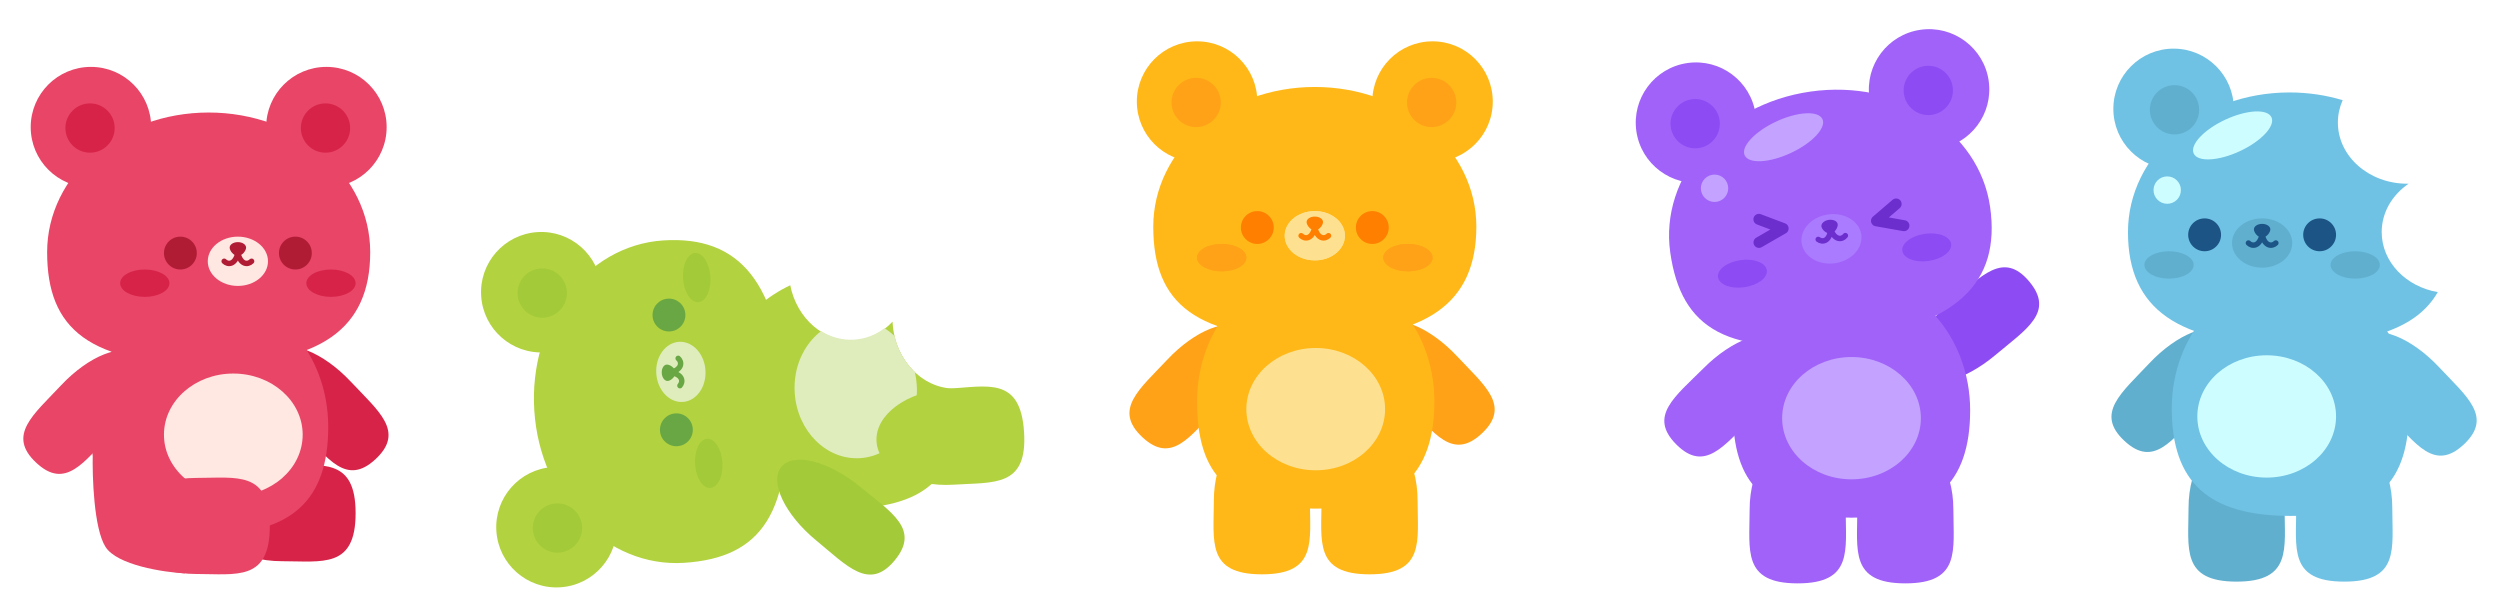 <svg width="1176" height="287" viewBox="0 0 1176 287" fill="none" xmlns="http://www.w3.org/2000/svg">
<g filter="url(#filter0_d_2232_3717)">
<ellipse cx="76.629" cy="64.801" rx="21.036" ry="8.586" transform="rotate(-19.112 76.629 64.801)" fill="#F9C2D6"/>
<ellipse cx="44.405" cy="87.554" rx="7.324" ry="7.431" transform="rotate(-19.112 44.405 87.554)" fill="#F9C2D6"/>
<ellipse cx="302.293" cy="118.267" rx="12.932" ry="5.279" transform="rotate(-19.112 302.293 118.267)" fill="#DFEDBD"/>
<ellipse cx="282.607" cy="133.397" rx="4.247" ry="4.31" transform="rotate(-19.112 282.607 133.397)" fill="#DFEDBD"/>
<ellipse cx="599.529" cy="51.063" rx="21.036" ry="8.586" transform="rotate(-19.112 599.529 51.063)" fill="#FEE190"/>
<path d="M571.649 71.418C572.993 75.296 570.984 79.513 567.162 80.838C563.34 82.162 559.153 80.092 557.809 76.214C556.465 72.336 558.474 68.119 562.296 66.794C566.118 65.47 570.305 67.54 571.649 71.418Z" fill="#FEE190"/>
<path fill-rule="evenodd" clip-rule="evenodd" d="M419.857 141.297C415.178 146.362 408.935 149.632 401.919 150.086C387.509 151.019 374.8 139.745 371.732 124.18C350.399 134.283 336.402 154.783 337.869 177.462C339.859 208.221 369.543 231.339 404.17 229.099C438.068 226.906 453.004 212.01 451.116 172.713C450.98 172.723 450.844 172.733 450.708 172.742C434.856 173.768 421.061 160.022 419.898 142.04C419.882 141.792 419.868 141.544 419.857 141.297Z" fill="#B2D240"/>
<path fill-rule="evenodd" clip-rule="evenodd" d="M420.79 148.074C419.324 146.685 417.739 145.456 416.058 144.409C411.997 147.492 407.166 149.421 401.899 149.761C396.273 150.125 390.907 148.629 386.273 145.744C378.11 151.94 373.058 162.801 373.835 174.808C374.999 192.79 388.793 206.536 404.646 205.511C420.498 204.485 432.406 189.076 431.243 171.094C431.108 169.016 430.805 166.995 430.35 165.046C425.784 160.718 422.37 154.834 420.79 148.074Z" fill="#DFEDBD"/>
<path d="M412.315 197.701C413.12 210.151 429.31 219.238 448.475 217.998C467.64 216.758 483.407 219.312 481.718 193.21C480.029 167.108 464.723 171.673 445.558 172.913C426.393 174.153 411.509 185.251 412.315 197.701Z" fill="#B2D240"/>
<path d="M311.979 103.094C348.18 100.752 366.198 123.247 369.58 175.514C373.212 231.636 357.992 252.41 321.792 254.753C285.591 257.095 254.048 225.044 251.338 183.164C248.628 141.285 275.778 105.436 311.979 103.094Z" fill="#B2D240"/>
<circle cx="261.768" cy="237.986" r="28.334" transform="rotate(-93.702 261.768 237.986)" fill="#B2D240"/>
<circle cx="262.224" cy="238.387" r="11.591" transform="rotate(-93.702 262.224 238.387)" fill="#A3CA39"/>
<circle cx="254.617" cy="127.455" r="28.334" transform="rotate(-93.702 254.617 127.455)" fill="#B2D240"/>
<circle cx="255.073" cy="127.856" r="11.591" transform="rotate(-93.702 255.073 127.856)" fill="#A3CA39"/>
<circle cx="318.171" cy="192.176" r="7.728" transform="rotate(-93.702 318.171 192.176)" fill="#69A744"/>
<circle cx="314.679" cy="138.196" r="7.728" transform="rotate(-93.702 314.679 138.196)" fill="#69A744"/>
<ellipse cx="320.281" cy="164.937" rx="14.167" ry="11.591" transform="rotate(-93.702 320.281 164.937)" fill="#DFEDBD"/>
<path d="M313.606 161.497C315.025 161.405 317.573 162.974 317.711 165.103C317.849 167.233 315.524 169.117 314.104 169.208C312.685 169.3 311.422 167.648 311.285 165.519C311.147 163.39 312.186 161.589 313.606 161.497Z" fill="#69A744"/>
<path d="M319.011 158.569C320.836 160.173 321.058 163.6 315.572 165.245C321.224 166.169 321.446 169.596 319.843 171.421" stroke="#69A744" stroke-width="2.576" stroke-linecap="round"/>
<ellipse cx="327.736" cy="120.573" rx="11.591" ry="6.44" transform="rotate(-93.702 327.736 120.573)" fill="#A3CA39"/>
<ellipse cx="333.391" cy="207.97" rx="11.591" ry="6.44" transform="rotate(-93.702 333.391 207.97)" fill="#A3CA39"/>
<path d="M367.564 209.599C373.291 202.644 389.878 206.843 404.611 218.976C419.345 231.11 432.926 238.958 420.917 253.539C408.909 268.12 398.602 256.296 383.869 244.162C369.136 232.028 361.836 216.554 367.564 209.599Z" fill="#A3CA39"/>
<path d="M644.243 190.614C631.767 190.614 621.653 206.183 621.653 225.388C621.653 244.593 618.086 260.162 644.243 260.162C670.399 260.162 666.832 244.593 666.832 225.388C666.832 206.183 656.719 190.614 644.243 190.614Z" fill="#FFB818"/>
<path d="M593.584 190.614C581.108 190.614 570.995 206.183 570.995 225.388C570.995 244.593 567.428 260.162 593.584 260.162C619.741 260.162 616.174 244.593 616.174 225.388C616.174 206.183 606.06 190.614 593.584 190.614Z" fill="#FFB818"/>
<path d="M584.6 145.188C591.171 151.353 585.91 167.634 572.851 181.553C559.791 195.472 551.083 208.518 537.307 195.593C523.532 182.668 535.997 173.147 549.057 159.228C562.116 145.309 578.03 139.023 584.6 145.188Z" fill="#FFA217"/>
<path d="M649.787 143.471C643.216 149.636 648.476 165.917 661.536 179.836C674.596 193.755 683.304 206.801 697.08 193.876C710.855 180.951 698.39 171.43 685.33 157.511C672.27 143.592 656.357 137.306 649.787 143.471Z" fill="#FFA217"/>
<path d="M674.724 178.742C674.724 213.442 657.382 229.252 618.914 229.252C577.608 229.252 563.103 213.442 563.103 178.742C563.103 144.043 588.09 115.914 618.914 115.914C649.737 115.914 674.724 144.043 674.724 178.742Z" fill="#FFB818"/>
<path d="M694.472 96.595C694.472 132.871 670.86 149.4 618.485 149.4C562.245 149.4 542.497 132.871 542.497 96.595C542.497 60.318 576.518 30.91 618.485 30.91C660.451 30.91 694.472 60.318 694.472 96.595Z" fill="#FFB818"/>
<circle cx="563.104" cy="37.779" r="28.334" fill="#FFB818"/>
<circle cx="562.674" cy="38.209" r="11.591" fill="#FFA217"/>
<circle cx="673.865" cy="37.779" r="28.334" fill="#FFB818"/>
<circle cx="673.436" cy="38.209" r="11.591" fill="#FFA217"/>
<circle cx="591.438" cy="97.024" r="7.728" fill="#FF7F00"/>
<circle cx="645.531" cy="97.024" r="7.728" fill="#FF7F00"/>
<ellipse cx="618.484" cy="100.888" rx="14.167" ry="11.591" fill="#FEE190"/>
<path d="M622.348 94.448C622.348 95.871 620.618 98.312 618.484 98.312C616.35 98.312 614.62 95.871 614.62 94.448C614.62 93.026 616.35 91.872 618.484 91.872C620.618 91.872 622.348 93.026 622.348 94.448Z" fill="#FF7F00"/>
<path d="M624.925 100.888C619.773 100.888 618.485 98.312 618.485 97.024C618.485 98.312 617.196 100.888 612.044 100.888" stroke="#FF7F00" stroke-width="2.576" stroke-linecap="round"/>
<ellipse cx="662.274" cy="111.191" rx="11.591" ry="6.44" fill="#FFA217"/>
<ellipse cx="574.694" cy="111.191" rx="11.591" ry="6.44" fill="#FFA217"/>
<ellipse cx="618.484" cy="100.888" rx="14.167" ry="11.591" fill="#FEE190"/>
<path d="M622.348 94.448C622.348 95.871 620.618 98.312 618.484 98.312C616.35 98.312 614.62 95.871 614.62 94.448C614.62 93.026 616.35 91.872 618.484 91.872C620.618 91.872 622.348 93.026 622.348 94.448Z" fill="#FF7F00"/>
<path d="M624.925 100.888C623.206 102.605 619.772 102.605 618.485 97.024C617.198 102.605 613.763 102.605 612.045 100.888" stroke="#FF7F00" stroke-width="2.576" stroke-linecap="round"/>
<ellipse cx="662.274" cy="111.191" rx="11.591" ry="6.44" fill="#FFA217"/>
<ellipse cx="574.694" cy="111.191" rx="11.591" ry="6.44" fill="#FFA217"/>
<ellipse cx="618.914" cy="182.457" rx="32.628" ry="28.764" fill="#FEE190"/>
<path d="M97.731 231.398C97.731 243.874 113.3 253.988 132.505 253.988C151.71 253.988 167.279 257.555 167.279 231.398C167.279 205.242 151.71 208.808 132.505 208.808C113.3 208.808 97.731 218.922 97.731 231.398Z" fill="#D72348"/>
<path d="M129.463 155.492C122.892 161.656 128.153 177.938 141.212 191.857C154.272 205.776 162.98 218.822 176.756 205.897C190.531 192.972 178.066 183.451 165.006 169.532C151.947 155.613 136.033 149.327 129.463 155.492Z" fill="#D72348"/>
<path d="M154.4 190.763C154.4 225.462 137.058 241.272 98.59 241.272C57.284 241.272 42.779 225.462 42.779 190.763C42.779 156.064 67.766 127.934 98.59 127.934C129.413 127.934 154.4 156.064 154.4 190.763Z" fill="#E84567"/>
<path d="M174.148 108.615C174.148 144.892 150.536 161.421 98.16 161.421C41.92 161.421 22.172 144.892 22.172 108.615C22.172 72.339 56.193 42.931 98.16 42.931C140.127 42.931 174.148 72.339 174.148 108.615Z" fill="#E84567"/>
<circle cx="42.778" cy="49.8" r="28.334" fill="#E84567"/>
<circle cx="42.349" cy="50.229" r="11.591" fill="#D72348"/>
<circle cx="153.541" cy="49.8" r="28.334" fill="#E84567"/>
<circle cx="153.111" cy="50.229" r="11.591" fill="#D72348"/>
<circle cx="84.851" cy="109.045" r="7.728" fill="#B11C35"/>
<circle cx="138.945" cy="109.045" r="7.728" fill="#B11C35"/>
<ellipse cx="111.898" cy="112.909" rx="14.167" ry="11.591" fill="#FFE7E2"/>
<path d="M115.762 106.469C115.762 107.891 114.032 110.333 111.898 110.333C109.764 110.333 108.034 107.891 108.034 106.469C108.034 105.046 109.764 103.893 111.898 103.893C114.032 103.893 115.762 105.046 115.762 106.469Z" fill="#B11C35"/>
<path d="M118.338 112.908C116.62 114.626 113.186 114.626 111.899 109.045C110.612 114.626 107.177 114.626 105.459 112.908" stroke="#B11C35" stroke-width="2.576" stroke-linecap="round"/>
<ellipse cx="155.688" cy="123.212" rx="11.591" ry="6.44" fill="#D72348"/>
<ellipse cx="68.108" cy="123.212" rx="11.591" ry="6.44" fill="#D72348"/>
<path d="M64.276 157.209C70.847 163.374 65.586 179.655 52.527 193.574C39.467 207.493 30.759 220.539 16.983 207.614C3.208 194.689 15.673 185.168 28.733 171.249C41.792 157.33 57.706 151.044 64.276 157.209Z" fill="#E84567"/>
<ellipse cx="109.752" cy="194.477" rx="32.628" ry="28.764" fill="#FFE7E2"/>
<path d="M57.376 237.409C57.376 249.884 72.945 259.998 92.15 259.998C111.355 259.998 126.924 263.565 126.924 237.409C126.924 211.252 111.355 214.819 92.15 214.819C72.945 214.819 57.376 224.933 57.376 237.409Z" fill="#E84567"/>
<path d="M49.648 247.283C44.153 238.696 43.352 214.226 43.638 203.064L86.998 259.733C76.838 259.16 55.143 255.869 49.648 247.283Z" fill="#E84567"/>
<path d="M896.278 194.868C883.802 194.868 873.688 210.437 873.688 229.643C873.688 248.848 870.121 264.417 896.278 264.417C922.434 264.417 918.868 248.848 918.868 229.643C918.868 210.437 908.754 194.868 896.278 194.868Z" fill="#A162F9"/>
<path d="M901.57 166.808C895.779 159.906 902.936 144.365 917.557 132.097C932.179 119.828 942.375 107.909 954.518 122.38C966.66 136.85 953.151 144.822 938.53 157.091C923.909 169.359 907.361 173.71 901.57 166.808Z" fill="#8D4BF3"/>
<path d="M845.619 194.868C833.143 194.868 823.03 210.437 823.03 229.643C823.03 248.848 819.463 264.417 845.619 264.417C871.776 264.417 868.209 248.848 868.209 229.643C868.209 210.437 858.095 194.868 845.619 194.868Z" fill="#A162F9"/>
<path d="M926.759 182.997C926.759 217.696 909.417 233.506 870.949 233.506C829.643 233.506 815.138 217.696 815.138 182.997C815.138 148.298 840.125 120.168 870.949 120.168C901.772 120.168 926.759 148.298 926.759 182.997Z" fill="#A162F9"/>
<path d="M936.149 87.368C941.273 123.281 920.233 142.979 868.382 150.377C812.706 158.321 790.821 144.748 785.697 108.835C780.573 72.922 810.099 39.004 851.645 33.076C893.191 27.148 931.025 51.455 936.149 87.368Z" fill="#A162F9"/>
<circle cx="797.789" cy="47.699" r="28.334" transform="rotate(-8.121 797.789 47.699)" fill="#A162F9"/>
<circle cx="797.424" cy="48.184" r="11.591" transform="rotate(-8.121 797.424 48.184)" fill="#8D4BF3"/>
<circle cx="907.44" cy="32.053" r="28.334" transform="rotate(-8.121 907.44 32.053)" fill="#A162F9"/>
<circle cx="907.076" cy="32.538" r="11.591" transform="rotate(-8.121 907.076 32.538)" fill="#8D4BF3"/>
<ellipse cx="861.53" cy="102.352" rx="14.167" ry="11.591" transform="rotate(-8.121 861.53 102.352)" fill="#AA7BFF"/>
<path d="M864.445 95.431C864.646 96.839 863.278 99.5 861.165 99.802C859.053 100.103 856.996 97.931 856.795 96.522C856.594 95.114 858.143 93.728 860.256 93.427C862.368 93.125 864.244 94.022 864.445 95.431Z" fill="#6C2ECC"/>
<path d="M868.05 100.836C866.587 102.776 863.186 103.254 861.135 97.906C860.637 103.612 857.236 104.09 855.296 102.629" stroke="#6C2ECC" stroke-width="2.576" stroke-linecap="round"/>
<ellipse cx="906.336" cy="106.366" rx="11.591" ry="6.44" transform="rotate(-8.121 906.336 106.366)" fill="#8D4BF3"/>
<ellipse cx="819.634" cy="118.737" rx="11.591" ry="6.44" transform="rotate(-8.121 819.634 118.737)" fill="#8D4BF3"/>
<path d="M895.618 96.163L882.684 93.879L891.951 85.94" stroke="#6C2ECC" stroke-width="5.152" stroke-linecap="round" stroke-linejoin="round"/>
<path d="M827.415 104.034L838.796 97.478L827.377 93.173" stroke="#6C2ECC" stroke-width="5.152" stroke-linecap="round" stroke-linejoin="round"/>
<path d="M837.425 150.209C843.796 156.579 838.02 172.685 824.524 186.181C811.028 199.677 801.908 212.439 788.551 199.082C775.194 185.725 787.956 176.606 801.453 163.11C814.949 149.614 831.054 143.838 837.425 150.209Z" fill="#A162F9"/>
<ellipse cx="870.949" cy="186.712" rx="32.628" ry="28.764" fill="#C3A3FF"/>
<path fill-rule="evenodd" clip-rule="evenodd" d="M1099.74 47.653C1099.74 63.539 1114.35 76.417 1132.37 76.417C1132.59 76.417 1132.8 76.415 1133.02 76.412C1125.31 81.673 1120.35 89.911 1120.35 99.171C1120.35 113.173 1131.7 124.838 1146.73 127.408C1137.14 144.137 1115.72 151.976 1076.99 151.976C1024.61 151.976 1001 135.447 1001 99.171C1001 62.894 1035.02 33.486 1076.99 33.486C1085.75 33.486 1094.16 34.768 1101.99 37.126C1100.54 40.387 1099.74 43.938 1099.74 47.653Z" fill="#6FC2E4"/>
<path d="M1052.08 194.048C1064.56 194.048 1074.67 209.617 1074.67 228.822C1074.67 248.028 1078.24 263.596 1052.08 263.596C1025.92 263.596 1029.49 248.028 1029.49 228.822C1029.49 209.617 1039.61 194.048 1052.08 194.048Z" fill="#60AFCF"/>
<path d="M1102.74 194.048C1115.22 194.048 1125.33 209.617 1125.33 228.822C1125.33 248.028 1128.9 263.596 1102.74 263.596C1076.58 263.596 1080.15 248.028 1080.15 228.822C1080.15 209.617 1090.26 194.048 1102.74 194.048Z" fill="#6FC2E4"/>
<path d="M1046.54 146.905C1053.11 153.07 1047.85 169.351 1034.79 183.27C1021.73 197.189 1013.02 210.235 999.244 197.311C985.469 184.386 997.934 174.865 1010.99 160.946C1024.05 147.027 1039.97 140.741 1046.54 146.905Z" fill="#60AFCF"/>
<path d="M1021.6 182.177C1021.6 216.876 1038.94 232.686 1077.41 232.686C1118.72 232.686 1133.22 216.876 1133.22 182.177C1133.22 147.478 1108.23 119.348 1077.41 119.348C1046.59 119.348 1021.6 147.478 1021.6 182.177Z" fill="#6FC2E4"/>
<circle cx="28.334" cy="28.334" r="28.334" transform="matrix(-1 0 0 1 1050.79 12.879)" fill="#6FC2E4"/>
<circle cx="11.591" cy="11.591" r="11.591" transform="matrix(-1 0 0 1 1034.48 30.052)" fill="#60AFCF"/>
<circle cx="7.728" cy="7.728" r="7.728" transform="matrix(-1 0 0 1 1098.88 92.731)" fill="#1C5485"/>
<circle cx="7.728" cy="7.728" r="7.728" transform="matrix(-1 0 0 1 1044.78 92.731)" fill="#1C5485"/>
<ellipse cx="14.167" cy="11.591" rx="14.167" ry="11.591" transform="matrix(-1 0 0 1 1078.27 92.731)" fill="#60AFCF"/>
<path d="M1060.24 97.883C1060.24 99.305 1061.97 101.746 1064.1 101.746C1066.24 101.746 1067.97 99.305 1067.97 97.883C1067.97 96.46 1066.24 95.307 1064.1 95.307C1061.97 95.307 1060.24 96.46 1060.24 97.883Z" fill="#1C5485"/>
<path d="M1070.55 104.322C1068.83 106.04 1065.4 106.04 1064.11 100.458C1062.82 106.04 1059.39 106.04 1057.67 104.322" stroke="#1C5485" stroke-width="2.576" stroke-linecap="round"/>
<ellipse cx="11.591" cy="6.44" rx="11.591" ry="6.44" transform="matrix(-1 0 0 1 1031.9 108.186)" fill="#60AFCF"/>
<ellipse cx="11.591" cy="6.44" rx="11.591" ry="6.44" transform="matrix(-1 0 0 1 1119.48 108.186)" fill="#60AFCF"/>
<path d="M1111.72 148.623C1105.15 154.787 1110.41 171.069 1123.47 184.988C1136.53 198.907 1145.24 211.953 1159.02 199.028C1172.79 186.103 1160.33 176.582 1147.27 162.663C1134.21 148.744 1118.29 142.458 1111.72 148.623Z" fill="#6FC2E4"/>
<ellipse cx="32.628" cy="28.764" rx="32.628" ry="28.764" transform="matrix(-1 0 0 1 1098.88 157.128)" fill="#CEFDFF"/>
<ellipse cx="838.989" cy="54.558" rx="20.178" ry="8.157" transform="rotate(-25 838.989 54.558)" fill="#C3A3FF"/>
<ellipse cx="1050.21" cy="53.699" rx="20.178" ry="8.157" transform="rotate(-25 1050.21 53.699)" fill="#CEFDFF"/>
<circle cx="806.522" cy="78.564" r="6.44" fill="#C3A3FF"/>
<circle cx="1019.46" cy="79.422" r="6.44" fill="#CEFDFF"/>
</g>
<defs>
<filter id="filter0_d_2232_3717" x="0.973" y="3.715" width="1174.05" height="282.607" filterUnits="userSpaceOnUse" color-interpolation-filters="sRGB">
<feFlood flood-opacity="0" result="BackgroundImageFix"/>
<feColorMatrix in="SourceAlpha" type="matrix" values="0 0 0 0 0 0 0 0 0 0 0 0 0 0 0 0 0 0 127 0" result="hardAlpha"/>
<feOffset dy="10"/>
<feGaussianBlur stdDeviation="5"/>
<feComposite in2="hardAlpha" operator="out"/>
<feColorMatrix type="matrix" values="0 0 0 0 0 0 0 0 0 0 0 0 0 0 0 0 0 0 0.25 0"/>
<feBlend mode="normal" in2="BackgroundImageFix" result="effect1_dropShadow_2232_3717"/>
<feBlend mode="normal" in="SourceGraphic" in2="effect1_dropShadow_2232_3717" result="shape"/>
</filter>
</defs>
</svg>

